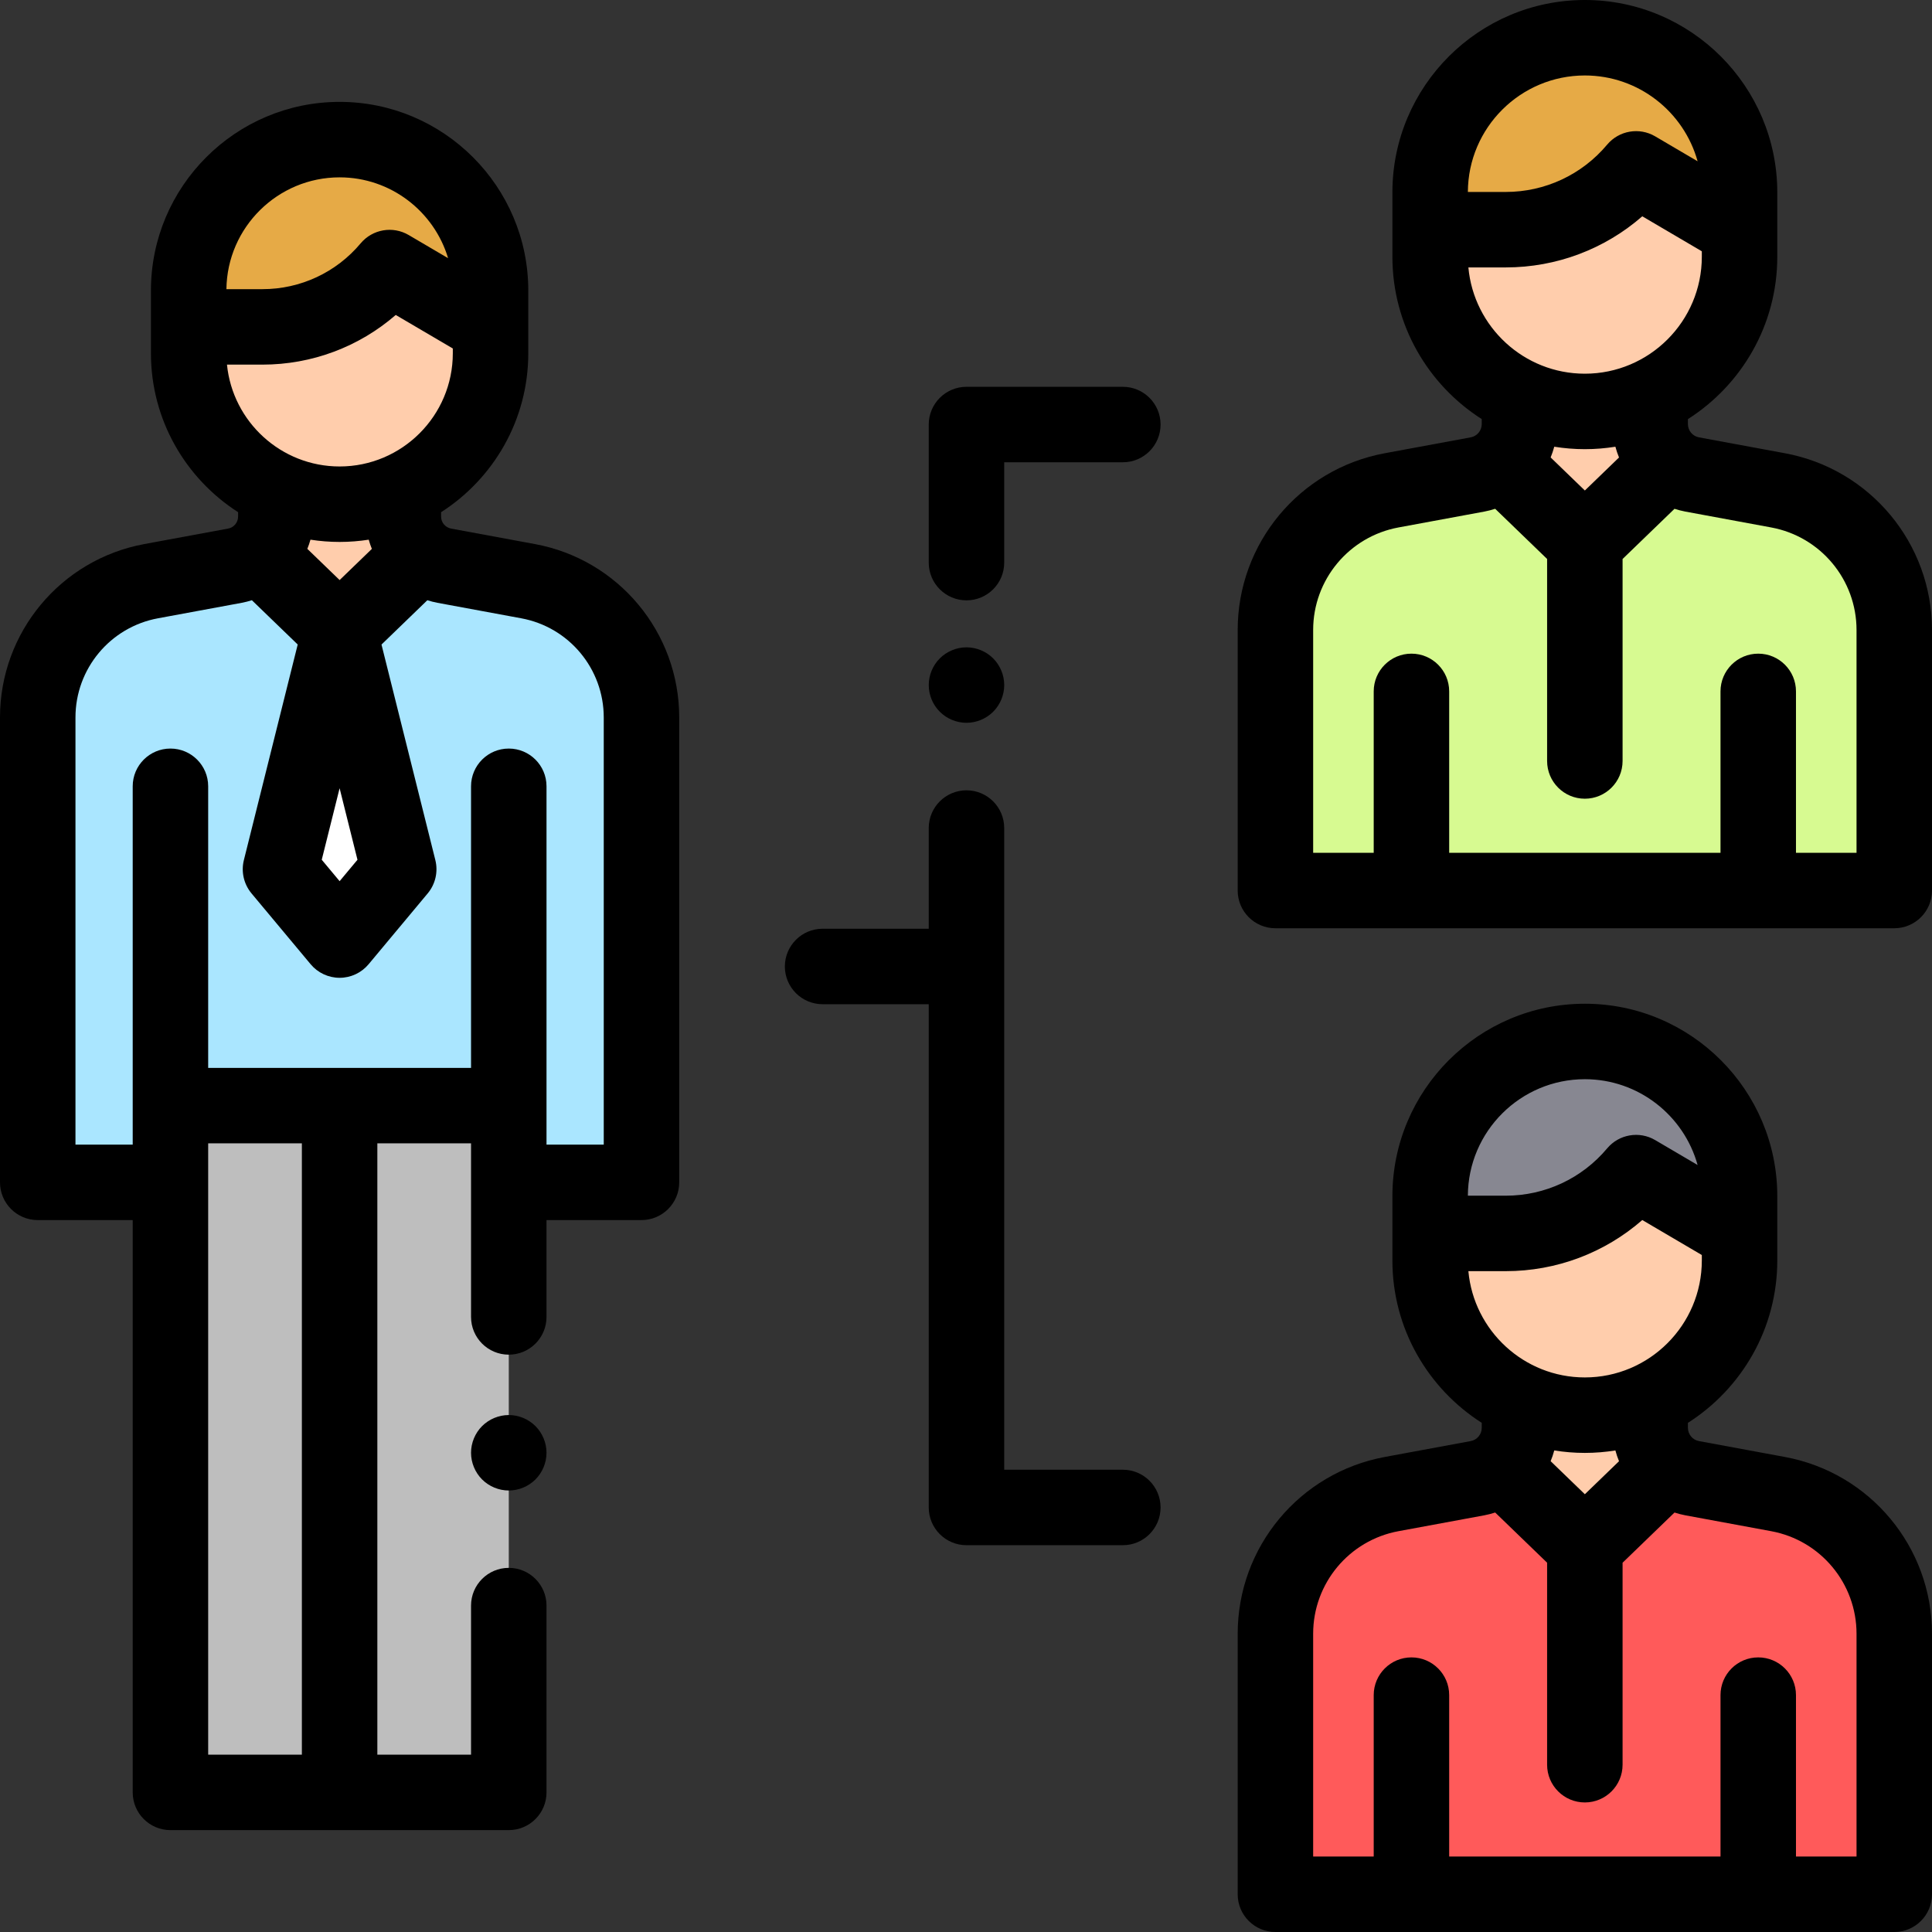 <?xml version="1.0" encoding="iso-8859-1"?>
<!-- Generator: Adobe Illustrator 19.0.0, SVG Export Plug-In . SVG Version: 6.00 Build 0)  -->
<svg version="1.1" id="Capa_1" xmlns="http://www.w3.org/2000/svg" xmlns:xlink="http://www.w3.org/1999/xlink" x="0px" y="0px"
	 viewBox="0 0 512 512" style="enable-background:new 0 0 512 512;" xml:space="preserve">
<rect x="0" y="0" width="512" height="512" fill="#333333" stroke="none"/>
<path style="fill:#FFCDAC;" d="M129.728,78.597v15.294c0,21.941-17.787,39.728-39.728,39.728l0,0l0,0
	c-21.941,0-39.728-17.787-39.728-39.728V78.597H129.728z"/>
<path style="fill:#E6AA46;" d="M90,37.112L90,37.112c-21.941,0-39.728,17.787-39.728,39.728v9.564h19.424
	c12.912,0,25.162-5.717,33.455-15.614l0,0l26.576,15.614V76.84C129.728,54.899,111.941,37.112,90,37.112z"/>
<rect x="45.17" y="293" style="fill:#BEBEBE;" width="89.66" height="182"/>
<path style="fill:#AAE6FF;" d="M45.169,293v20.333H10V190.131c0-17.706,12.635-32.891,30.046-36.111l22.219-4.108
	c6.277-1.161,10.832-6.635,10.832-13.019v-6.324h33.795v6.324c0,6.384,4.555,11.858,10.833,13.019l22.228,4.109
	C157.365,157.24,170,172.425,170,190.132v123.202h-35.169V293H45.169z"/>
<path style="fill:#FFCDAC;" d="M90.015,167.627l21.449-20.732c-2.821-2.447-4.571-6.049-4.571-10.003v-6.324H73.098v6.324
	c0,3.946-1.744,7.541-4.556,9.988L90.015,167.627z"/>
<polygon style="fill:#FFFFFF;" points="105.667,230.351 89.997,167.627 74.333,230.351 90.003,249.127 "/>
<path style="fill:#FFCDAC;" d="M460.768,52.571v15.695c0,22.516-18.253,40.768-40.768,40.768l0,0l0,0
	c-22.516,0-40.768-18.253-40.768-40.768V52.571H460.768z"/>
<path style="fill:#E6AA46;" d="M420,10L420,10c-22.516,0-40.768,18.253-40.768,40.768v9.814h19.933
	c13.25,0,25.821-5.867,34.331-16.023l0,0l27.272,16.023v-9.814C460.768,28.253,442.516,10,420,10z"/>
<path style="fill:#D7FA91;" d="M338,236v-69.041c0-18.149,12.951-33.714,30.797-37.013l22.775-4.211
	c6.434-1.19,11.103-6.801,11.103-13.344v-6.482h34.64v6.482c0,6.543,4.669,12.155,11.104,13.344l22.784,4.212
	C489.049,133.246,502,148.811,502,166.96V236H338z"/>
<g>
	<path style="fill:#FFCDAC;" d="M437.314,112.39v-6.482h-34.64v6.482c0,4.044-1.787,7.728-4.668,10.237l22.011,21.266l21.984-21.249
		C439.109,120.136,437.314,116.443,437.314,112.39z"/>
	<path style="fill:#FFCDAC;" d="M460.768,318.571v15.695c0,22.516-18.253,40.768-40.768,40.768l0,0l0,0
		c-22.516,0-40.768-18.253-40.768-40.768v-15.695H460.768z"/>
</g>
<path style="fill:#878791;" d="M420,276L420,276c-22.516,0-40.768,18.253-40.768,40.768v9.814h19.933
	c13.25,0,25.821-5.867,34.331-16.023l0,0l27.272,16.023v-9.814C460.768,294.253,442.516,276,420,276z"/>
<path style="fill:#FF5A5A;" d="M338,502v-69.041c0-18.149,12.951-33.714,30.797-37.013l22.775-4.211
	c6.434-1.19,11.103-6.801,11.103-13.344v-6.482h34.64v6.482c0,6.543,4.669,12.155,11.104,13.344l22.784,4.212
	C489.049,399.246,502,414.811,502,432.96V502H338z"/>
<path style="fill:#FFCDAC;" d="M437.314,377.536v-6.482h-34.64v6.482c0,4.044-1.787,7.728-4.668,10.237l22.011,21.266l21.984-21.249
	C439.109,385.282,437.314,381.589,437.314,377.536z"/>
<path d="M141.771,144.188l-22.229-4.109c-1.536-0.284-2.65-1.624-2.65-3.186v-1.155C130.773,126.843,140,111.293,140,93.619V77
	c0-27.57-22.43-50-50-50S40,49.43,40,77v16.619c0,17.67,9.222,33.217,23.098,42.113v1.162c0,1.562-1.115,2.901-2.651,3.185
	l-22.219,4.108C16.077,148.282,0,167.604,0,190.131v123.203c0,5.523,4.478,10,10,10h25.169V475c0,5.523,4.478,10,10,10h89.662
	c5.522,0,10-4.477,10-10v-49.5c0-5.523-4.478-10-10-10s-10,4.477-10,10V465H100V303h24.831v46c0,5.523,4.478,10,10,10
	s10-4.477,10-10v-25.667H170c5.522,0,10-4.477,10-10V190.132C180,167.605,163.923,148.283,141.771,144.188z M89.999,208.893
	l4.734,18.953l-4.731,5.672l-4.736-5.674L89.999,208.893z M90.003,153.721l-8.557-8.267c0.315-0.794,0.603-1.602,0.831-2.434
	c2.518,0.392,5.097,0.598,7.723,0.598c2.623,0,5.199-0.206,7.714-0.597c0.228,0.835,0.517,1.644,0.833,2.44L90.003,153.721z
	 M90,123.619c-15.526,0-28.334-11.856-29.849-26.99h9.406c13.104,0,25.585-4.717,35.318-13.162L120,92.352v1.267
	C120,110.161,106.542,123.619,90,123.619z M90,47c13.563,0,25.052,9.046,28.751,21.422l-10.444-6.136
	c-4.211-2.475-9.592-1.544-12.73,2.2c-6.466,7.717-15.949,12.143-26.019,12.143h-9.556C60.202,60.258,73.582,47,90,47z M80,465
	H55.169V303H80V465z M160,303.333h-15.169v-94.957c0-5.523-4.478-10-10-10s-10,4.477-10,10V283H55.169v-74.624
	c0-5.523-4.478-10-10-10s-10,4.477-10,10v94.957H20V190.131c0-12.884,9.195-23.935,21.864-26.277l22.219-4.108
	c0.915-0.169,1.799-0.409,2.669-0.679l12.145,11.734L64.63,227.928c-0.773,3.098-0.021,6.379,2.024,8.831l15.67,18.775
	c1.9,2.277,4.713,3.593,7.679,3.593s5.778-1.317,7.678-3.594l15.664-18.776c2.045-2.452,2.797-5.732,2.023-8.83L101.1,170.811
	l12.147-11.741c0.867,0.269,1.749,0.507,2.66,0.675l22.228,4.109c12.67,2.342,21.865,13.393,21.865,26.277L160,303.333L160,303.333z
	"/>
<path d="M134.83,375c-2.63,0-5.21,1.07-7.07,2.93c-1.86,1.86-2.93,4.44-2.93,7.07s1.069,5.21,2.93,7.07s4.44,2.93,7.07,2.93
	s5.21-1.07,7.069-2.93c1.86-1.86,2.931-4.44,2.931-7.07s-1.07-5.21-2.931-7.07C140.04,376.07,137.46,375,134.83,375z"/>
<path d="M297.563,102.507h-41.437c-5.522,0-10,4.477-10,10v36.591c0,5.523,4.478,10,10,10s10-4.477,10-10v-26.591h31.437
	c5.522,0,10-4.477,10-10S303.086,102.507,297.563,102.507z"/>
<path d="M256.13,191.55c2.63,0,5.21-1.07,7.07-2.93c1.859-1.86,2.93-4.43,2.93-7.07c0-2.63-1.07-5.21-2.93-7.07
	s-4.44-2.93-7.07-2.93c-2.64,0-5.21,1.07-7.07,2.93c-1.87,1.86-2.93,4.44-2.93,7.07c0,2.64,1.06,5.21,2.93,7.07
	C250.92,190.48,253.49,191.55,256.13,191.55z"/>
<path d="M297.563,389.493h-31.437V219.44c0-5.523-4.478-10-10-10s-10,4.477-10,10v26.687h-28.128c-5.522,0-10,4.477-10,10
	s4.478,10,10,10h28.128v133.366c0,5.523,4.478,10,10,10h41.437c5.522,0,10-4.477,10-10S303.086,389.493,297.563,389.493z"/>
<path d="M473.02,120.113l-22.784-4.212c-1.692-0.313-2.921-1.79-2.921-3.511v-1.32C461.538,102.01,471,86.111,471,68.034V51
	c0-28.122-22.879-51-51-51s-51,22.878-51,51v17.034c0,18.073,9.458,33.968,23.675,43.029v1.327c0,1.722-1.229,3.198-2.922,3.511
	l-22.774,4.211C344.393,124.289,328,143.99,328,166.959V236c0,5.523,4.478,10,10,10h164c5.522,0,10-4.477,10-10v-69.04
	C512,143.991,495.606,124.289,473.02,120.113z M420.003,129.987l-9.067-8.76c0.375-0.924,0.703-1.869,0.959-2.844
	c2.641,0.424,5.347,0.651,8.105,0.651c2.755,0,5.457-0.227,8.095-0.649c0.257,0.977,0.586,1.925,0.962,2.851L420.003,129.987z
	 M420,99.034c-16.137,0-29.428-12.396-30.865-28.165h9.911c13.433,0,26.222-4.857,36.174-13.548L451,66.593v1.442
	C451,85.127,437.094,99.034,420,99.034z M420,20c14.234,0,26.259,9.643,29.883,22.74l-11.245-6.606
	c-4.211-2.474-9.592-1.544-12.73,2.199C419.231,46.3,409.44,50.87,399.046,50.87H389C389.071,33.836,402.95,20,420,20z M492,226
	h-16.048v-42.774c0-5.523-4.478-10-10-10s-10,4.477-10,10V226h-71.904v-42.774c0-5.523-4.478-10-10-10s-10,4.477-10,10V226H348
	v-59.041c0-13.326,9.511-24.757,22.615-27.18l22.774-4.211c0.977-0.181,1.92-0.44,2.847-0.734L410,148.132v53.534
	c0,5.523,4.478,10,10,10s10-4.477,10-10V148.14l13.763-13.302c0.924,0.293,1.864,0.551,2.838,0.731l22.783,4.212
	C482.488,142.202,492,153.633,492,166.96V226z"/>
<path d="M473.02,386.113l-22.784-4.212c-1.692-0.313-2.921-1.79-2.921-3.511v-1.32C461.538,368.01,471,352.111,471,334.034V317
	c0-28.122-22.879-51-51-51s-51,22.878-51,51v17.034c0,18.073,9.458,33.968,23.675,43.029v1.327c0,1.722-1.229,3.198-2.922,3.511
	l-22.774,4.211C344.393,390.289,328,409.99,328,432.959V502c0,5.523,4.478,10,10,10h164c5.522,0,10-4.477,10-10v-69.04
	C512,409.991,495.606,390.289,473.02,386.113z M420.003,395.987l-9.067-8.76c0.375-0.924,0.703-1.869,0.959-2.844
	c2.641,0.424,5.347,0.651,8.105,0.651c2.755,0,5.457-0.227,8.095-0.649c0.257,0.977,0.586,1.925,0.962,2.851L420.003,395.987z
	 M420,365.034c-16.137,0-29.428-12.396-30.865-28.165h9.911c13.433,0,26.222-4.857,36.174-13.548l15.78,9.271v1.442
	C451,351.127,437.094,365.034,420,365.034z M420,286c14.234,0,26.259,9.643,29.883,22.74l-11.245-6.606
	c-4.211-2.475-9.592-1.544-12.73,2.199c-6.676,7.967-16.467,12.537-26.861,12.537H389C389.071,299.836,402.95,286,420,286z M492,492
	h-16.048v-42.774c0-5.523-4.478-10-10-10s-10,4.477-10,10V492h-71.904v-42.774c0-5.523-4.478-10-10-10s-10,4.477-10,10V492H348
	v-59.041c0-13.326,9.511-24.757,22.615-27.18l22.774-4.211c0.977-0.181,1.92-0.44,2.847-0.734L410,414.132v53.534
	c0,5.523,4.478,10,10,10s10-4.477,10-10V414.14l13.763-13.302c0.924,0.293,1.864,0.551,2.838,0.731l22.783,4.212
	C482.488,408.202,492,419.633,492,432.96V492z"/>
<g>
</g>
<g>
</g>
<g>
</g>
<g>
</g>
<g>
</g>
<g>
</g>
<g>
</g>
<g>
</g>
<g>
</g>
<g>
</g>
<g>
</g>
<g>
</g>
<g>
</g>
<g>
</g>
<g>
</g>
</svg>
